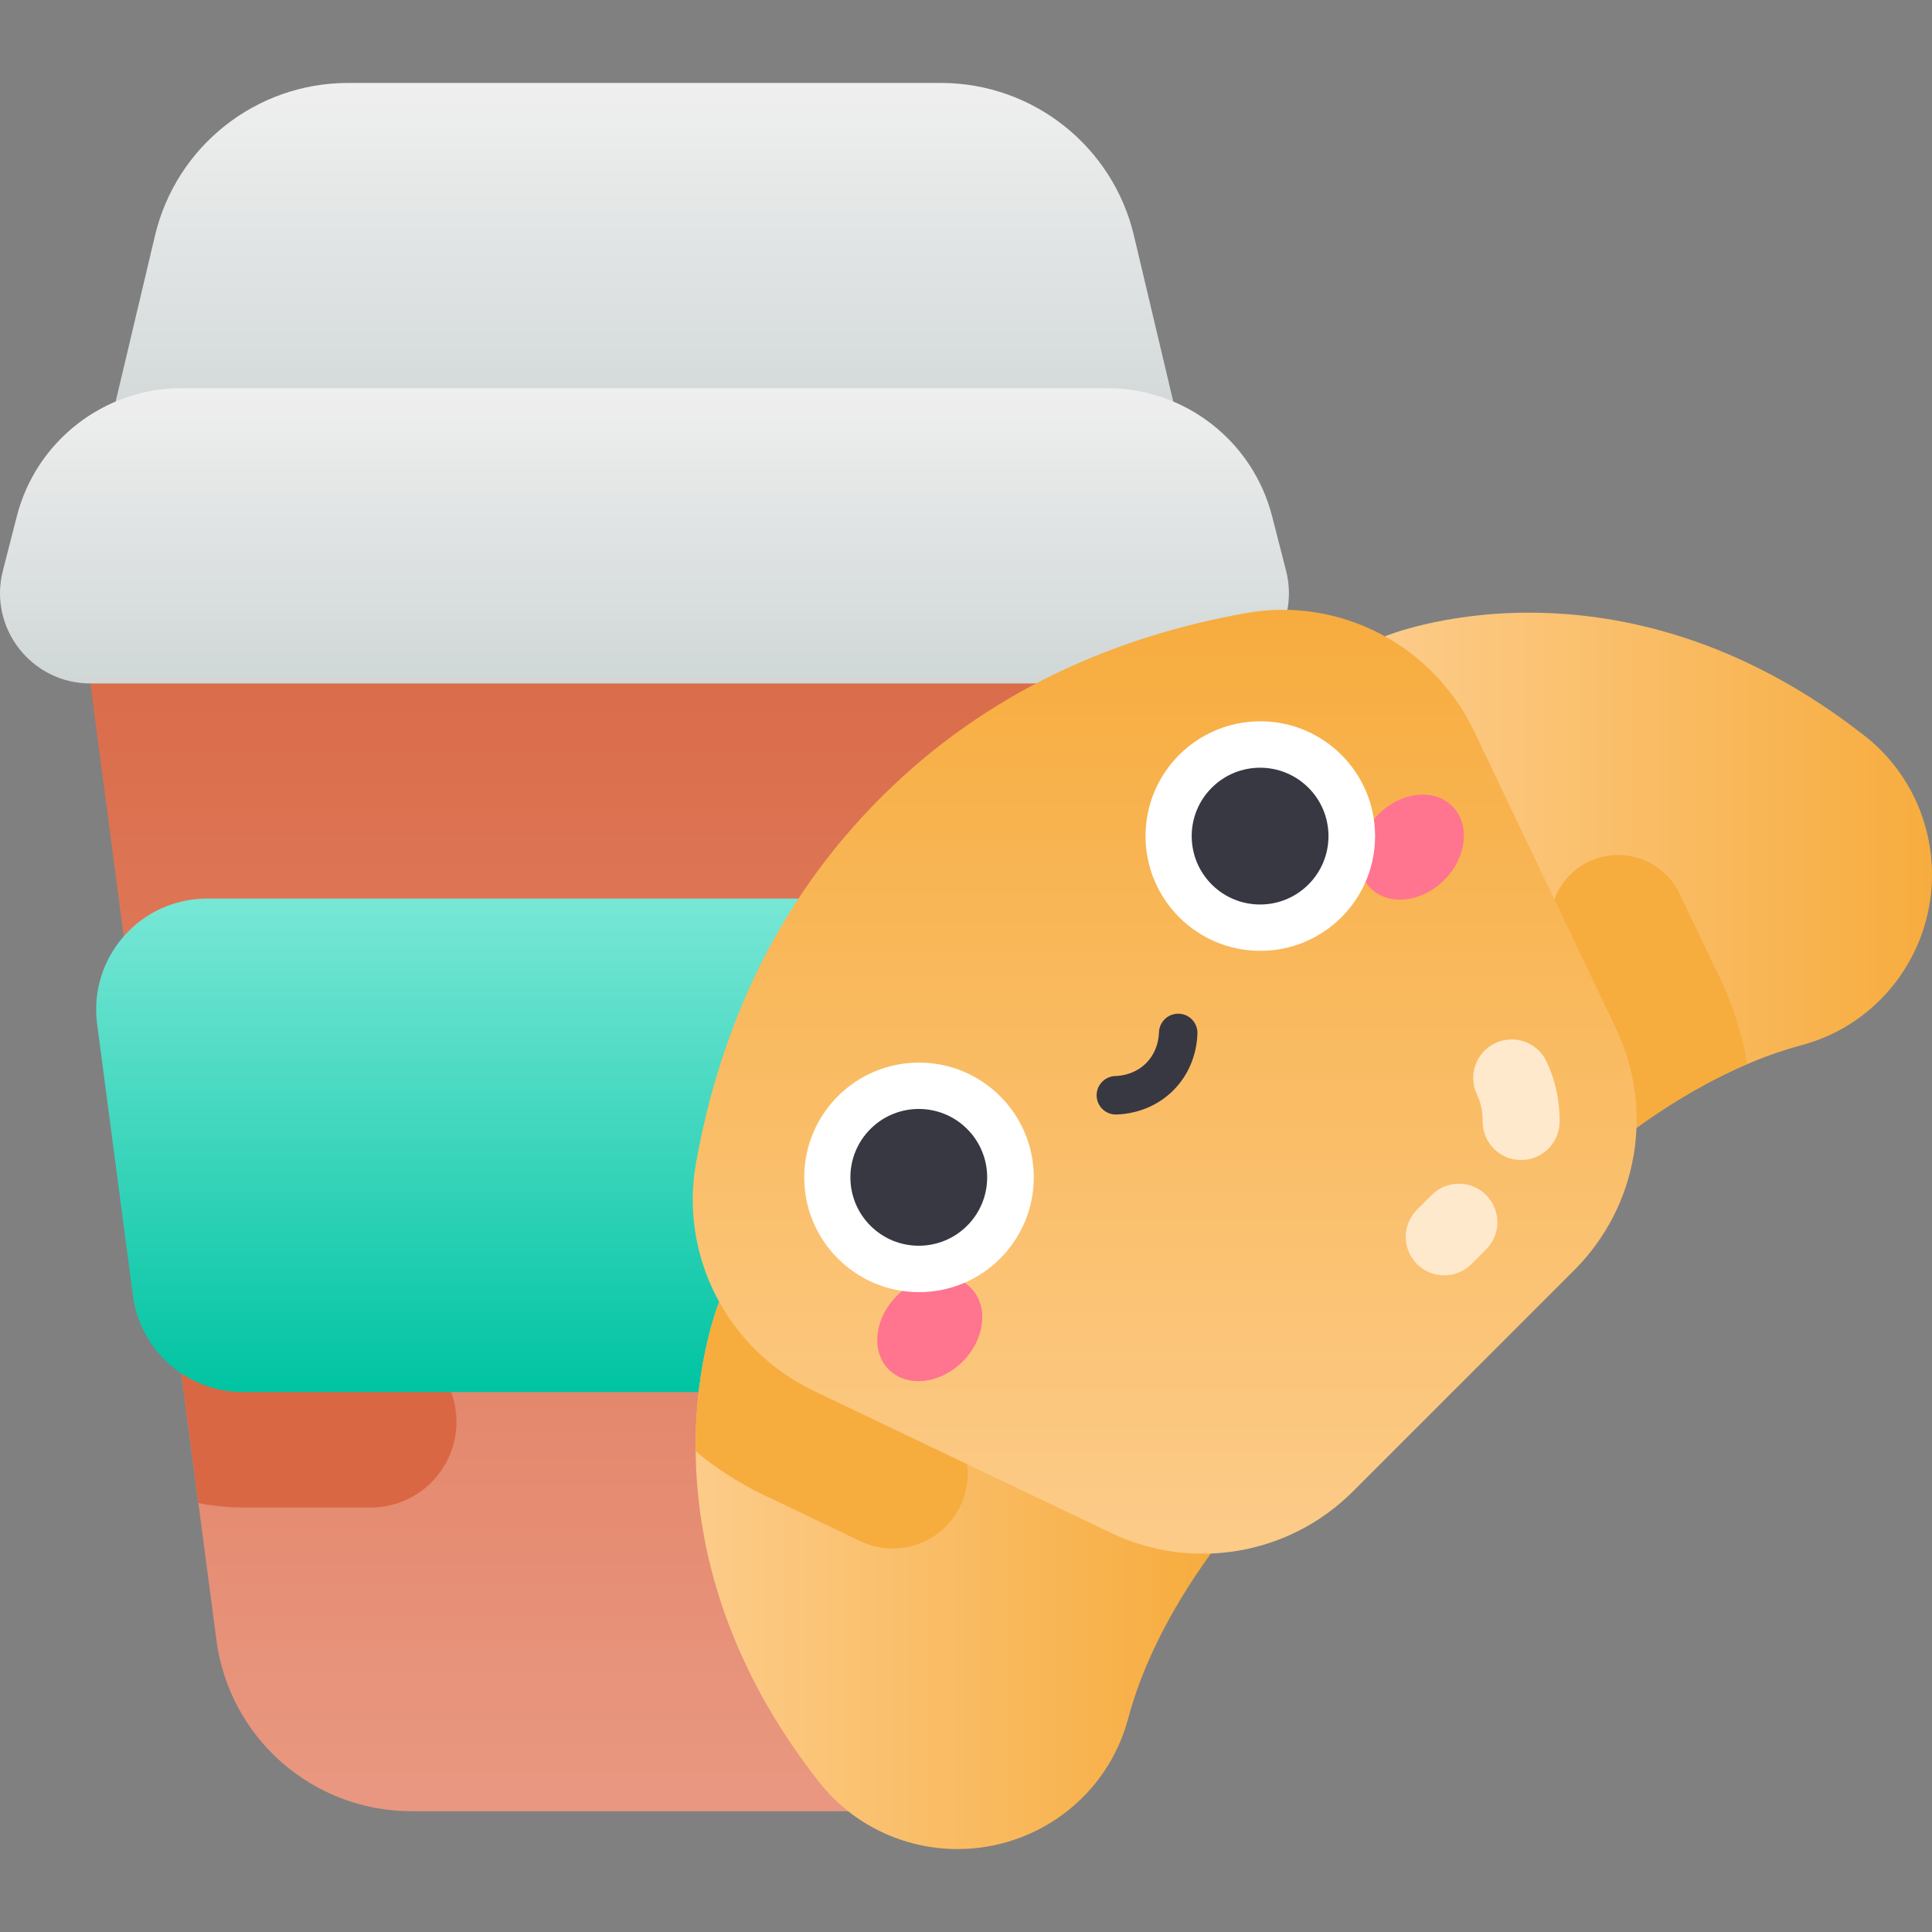 <svg id="Capa_1" enable-background="new 0 0 502 502" height="512" viewBox="0 0 502 502" width="512" xmlns="http://www.w3.org/2000/svg" xmlns:xlink="http://www.w3.org/1999/xlink"><rect x="0" y="0" width="502" height="502" fill="#808080" stroke="none"/><linearGradient id="lg1"><stop offset="0" stop-color="#d0d7d7"/><stop offset="1" stop-color="#efefef"/></linearGradient><linearGradient id="SVGID_1_" gradientUnits="userSpaceOnUse" x1="167.455" x2="167.455" xlink:href="#lg1" y1="116.088" y2="21.551"/><linearGradient id="SVGID_2_" gradientUnits="userSpaceOnUse" x1="167.455" x2="167.455" y1="470.617" y2="139.218"><stop offset=".021" stop-color="#e99780"/><stop offset="1" stop-color="#d86743"/></linearGradient><linearGradient id="SVGID_3_" gradientUnits="userSpaceOnUse" x1="167.455" x2="167.455" y1="361.707" y2="233.478"><stop offset="0" stop-color="#00c4a2"/><stop offset=".979" stop-color="#76e6d5"/></linearGradient><linearGradient id="lg2"><stop offset=".022" stop-color="#fccb88"/><stop offset=".999" stop-color="#f7ac3e"/></linearGradient><linearGradient id="SVGID_4_" gradientUnits="userSpaceOnUse" x1="359.841" x2="502" xlink:href="#lg2" y1="226.13" y2="226.13"/><linearGradient id="SVGID_5_" gradientUnits="userSpaceOnUse" x1="180.747" x2="314.614" xlink:href="#lg2" y1="409.37" y2="409.37"/><linearGradient id="SVGID_6_" gradientUnits="userSpaceOnUse" x1="167.455" x2="167.455" xlink:href="#lg1" y1="177.584" y2="100.852"/><linearGradient id="SVGID_7_" gradientUnits="userSpaceOnUse" x1="302.626" x2="302.626" xlink:href="#lg2" y1="403.707" y2="158.444"/><g><path d="m294.639 61.224c-5.511-23.253-26.277-39.673-50.175-39.673h-154.019c-23.897 0-44.663 16.42-50.174 39.673l-13.003 54.864h280.374z" fill="url(#SVGID_1_)"/><path d="m167.455 139.218-143.969 38.366 32.757 248.604c3.35 25.424 25.023 44.429 50.667 44.429h165.903l38.611-293.033z" fill="url(#SVGID_2_)"/><path d="m113.853 355.646-35.003-44.583-39.762-15.072 12.458 94.549c3.754.758 7.624 1.167 11.576 1.167h33.196c12.313 0 22.294-9.981 22.294-22.294 0-4.992-1.676-9.84-4.759-13.767z" fill="#da6743"/><path d="m281.083 233.478h-227.256c-17.422 0-30.865 15.33-28.59 32.603l9.295 70.555c1.89 14.346 14.119 25.07 28.59 25.07h208.667c14.47 0 26.7-10.724 28.59-25.07l9.295-70.555c2.274-17.272-11.169-32.603-28.591-32.603z" fill="url(#SVGID_3_)"/><path d="m484.653 191.321c-64.874-51.022-124.812-25.98-124.812-25.98l65.366 127.723c16.717-12.052 31.197-18.37 42.937-21.499 20.016-5.335 33.856-23.582 33.856-44.297 0-13.999-6.343-27.293-17.347-35.947z" fill="url(#SVGID_4_)"/><path d="m186.892 338.29s-25.042 59.938 25.98 124.812c8.654 11.004 21.948 17.347 35.947 17.347 20.715 0 38.962-13.84 44.296-33.856 3.129-11.741 9.447-26.22 21.499-42.937z" fill="url(#SVGID_5_)"/><path d="m248.47 372.518-26.27-41.813-35.309 7.585s-6.387 15.303-6.133 38.807c5.339 4.445 11.282 8.285 17.758 11.379l25.067 11.976c9.506 4.542 20.9.701 25.717-8.668 3.145-6.118 2.829-13.441-.83-19.266z" fill="#f7ac3e"/><path d="m446.932 254.212-10.502-21.981c-4.397-9.203-15.64-12.798-24.561-7.853-6.002 3.327-9.542 9.823-9.083 16.671l1.689 25.206 20.73 26.809c10.53-7.592 20.171-12.905 28.8-16.582-1.299-7.595-3.642-15.09-7.073-22.27z" fill="#f7ac3e"/><path d="m311.423 177.584c15.329 0 26.545-14.453 22.739-29.302l-3.622-14.131c-5.022-19.595-22.681-33.299-42.909-33.299h-240.353c-20.229 0-37.887 13.704-42.909 33.299l-3.622 14.131c-3.806 14.849 7.41 29.302 22.739 29.302z" fill="url(#SVGID_6_)"/><path d="m419.863 267.145-36.906-77.247c-10.669-22.331-34.919-34.969-59.278-30.594-34.025 6.111-67.287 20.405-94.853 47.971s-41.86 60.828-47.971 94.853c-4.375 24.359 8.263 48.609 30.594 59.278l77.247 36.906c21.112 10.087 46.29 5.769 62.835-10.776l28.778-28.778 28.778-28.778c16.545-16.545 20.863-41.723 10.776-62.835z" fill="url(#SVGID_7_)"/><g><path d="m375.261 331.381c-2.551 0-5.103-.97-7.054-2.912-3.914-3.896-3.929-10.228-.033-14.142 1.276-1.283 2.555-2.563 3.837-3.84 3.912-3.897 10.244-3.887 14.142.025 3.899 3.912 3.888 10.244-.024 14.142-1.262 1.258-2.522 2.518-3.779 3.781-1.955 1.964-4.522 2.946-7.089 2.946z" fill="#ffe9cc"/></g><g><path d="m395.242 301.414c-.059 0-.117 0-.176-.001-5.522-.095-9.921-4.649-9.826-10.171.041-2.383-.468-4.755-1.471-6.858-2.378-4.985-.265-10.954 4.719-13.332 4.985-2.378 10.953-.265 13.331 4.719 2.33 4.884 3.512 10.353 3.418 15.815-.094 5.464-4.553 9.828-9.995 9.828z" fill="#ffe9cc"/></g><g><ellipse cx="241.645" cy="345.241" fill="#ff748f" rx="15.039" ry="12.086" transform="matrix(.707 -.707 .707 .707 -173.346 271.988)"/><ellipse cx="366.792" cy="220.095" fill="#ff748f" rx="15.039" ry="12.086" transform="matrix(.707 -.707 .707 .707 -48.2 323.825)"/><circle cx="238.79" cy="305.922" fill="#fff" r="29.822"/><circle cx="327.473" cy="217.239" fill="#fff" r="29.822"/><g fill="#383842"><ellipse cx="238.79" cy="305.922" rx="17.774" ry="17.774" transform="matrix(.707 -.707 .707 .707 -146.38 258.452)"/><ellipse cx="327.473" cy="217.239" rx="17.774" ry="17.774" transform="matrix(.707 -.707 .707 .707 -57.697 295.186)"/></g><path d="m289.94 284.589c9.123-.345 15.855-7.077 16.2-16.2" fill="none" stroke="#383842" stroke-linecap="round" stroke-miterlimit="10" stroke-width="10"/></g></g></svg>
